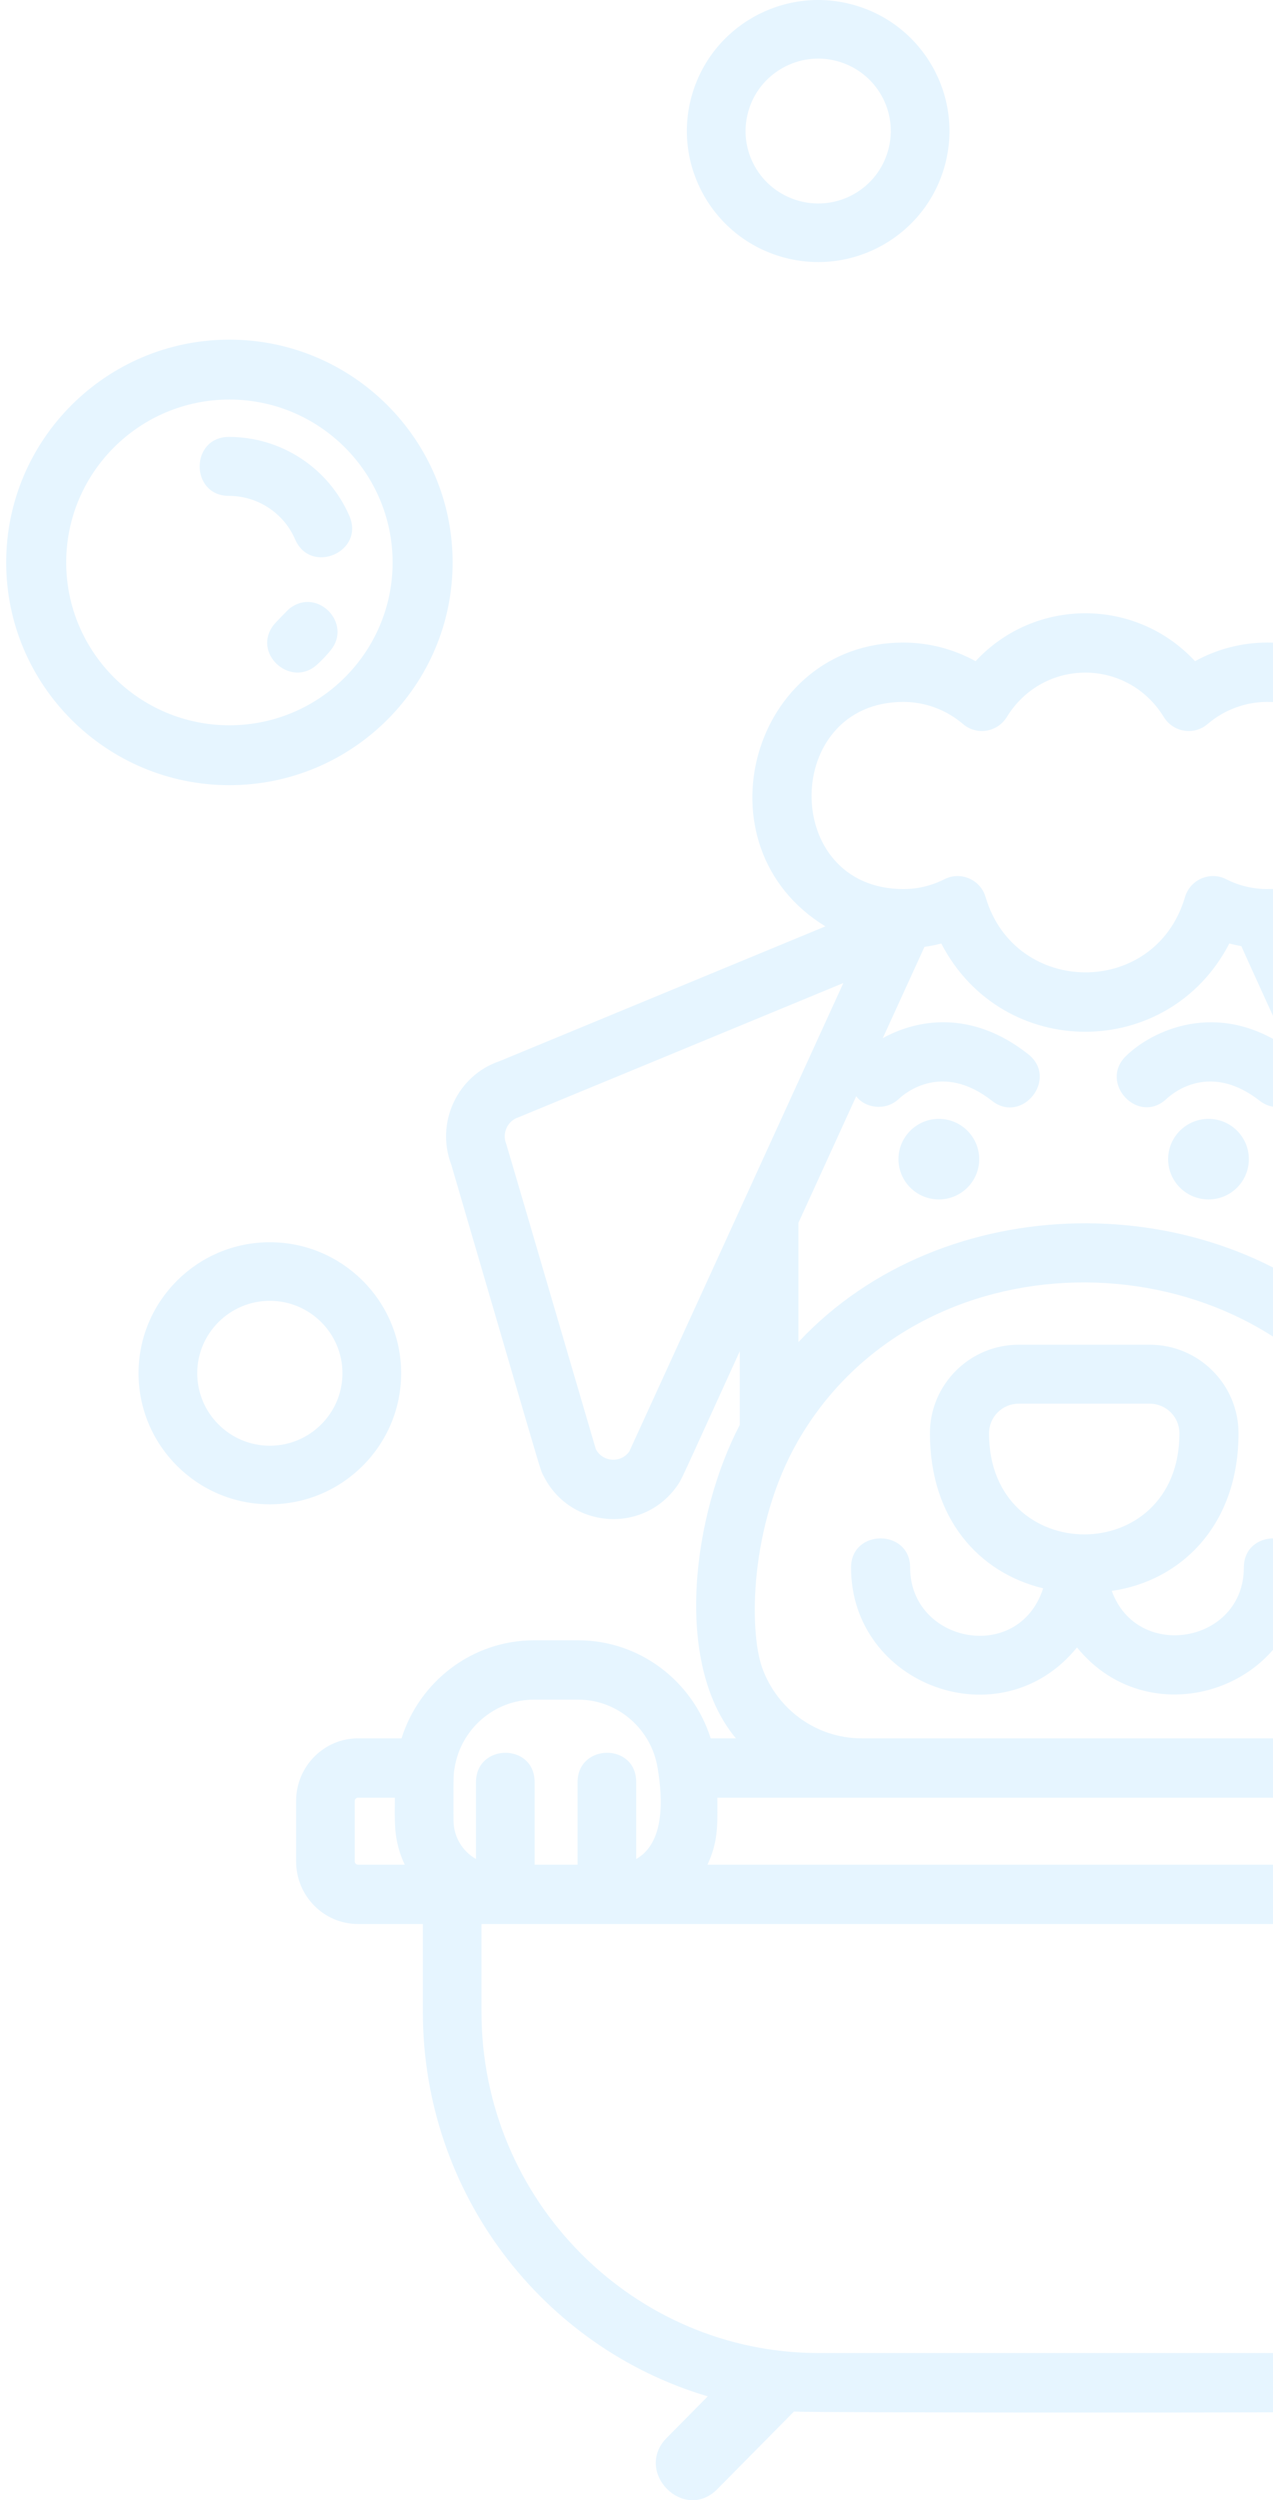 <svg width="135" height="265" viewBox="0 0 135 265" fill="none" xmlns="http://www.w3.org/2000/svg">
<g opacity="0.1">
<path fill-rule="evenodd" clip-rule="evenodd" d="M100.196 17.546C98.168 24.947 90.505 29.306 83.099 27.282C75.662 25.255 71.315 17.603 73.336 10.23C75.369 2.814 83.041 -1.522 90.434 0.494C97.854 2.516 102.218 10.151 100.196 17.546ZM88.793 6.483C84.745 5.369 80.466 7.753 79.341 11.867C78.225 15.925 80.595 20.158 84.74 21.293C88.853 22.42 93.084 19.988 94.191 15.909C95.316 11.844 92.924 7.614 88.793 6.483Z" fill="#0097FF"/>
<path d="M30.742 64.469C30.51 64.646 29.195 66.022 29.065 66.183C26.63 69.204 30.816 72.988 33.611 70.457C34.128 69.988 34.621 69.472 35.06 68.933C37.398 66.087 33.675 62.236 30.742 64.469Z" fill="#0097FF"/>
<path d="M31.299 57.169C30.085 54.364 27.312 52.559 24.281 52.559C20.135 52.559 20.141 46.309 24.281 46.309C29.826 46.309 34.839 49.598 37.048 54.676C38.711 58.502 32.942 60.976 31.299 57.169Z" fill="#0097FF"/>
<path fill-rule="evenodd" clip-rule="evenodd" d="M48 59.615C48 72.637 37.379 83.222 24.324 83.222C11.277 83.222 0.656 72.637 0.656 59.615C0.656 46.593 11.277 36 24.324 36C37.379 36 48 46.593 48 59.615ZM41.635 59.615C41.635 50.093 33.871 42.348 24.324 42.348C14.785 42.348 7.021 50.093 7.021 59.615C7.021 69.129 14.785 76.874 24.324 76.874C33.871 76.874 41.635 69.129 41.635 59.615Z" fill="#0097FF"/>
<path fill-rule="evenodd" clip-rule="evenodd" d="M42.541 145.551C42.541 137.899 36.293 131.666 28.613 131.666C20.933 131.666 14.692 137.899 14.692 145.551C14.692 153.212 20.933 159.444 28.613 159.444C36.293 159.444 42.541 153.212 42.541 145.551ZM20.917 145.551C20.917 141.322 24.372 137.875 28.613 137.875C32.861 137.875 36.316 141.322 36.316 145.551C36.316 149.789 32.861 153.235 28.613 153.235C24.372 153.235 20.917 149.789 20.917 145.551Z" fill="#0097FF"/>
<path d="M99.566 118.591C97.201 118.591 95.282 120.505 95.282 122.864C95.282 125.216 97.201 127.13 99.566 127.13C101.924 127.13 103.843 125.216 103.843 122.864C103.843 120.505 101.924 118.591 99.566 118.591Z" fill="#0097FF"/>
<path d="M128.163 127.13C130.528 127.13 132.439 125.216 132.439 122.864C132.439 120.505 130.528 118.591 128.163 118.591C125.797 118.591 123.878 120.505 123.878 122.864C123.878 125.216 125.797 127.13 128.163 127.13Z" fill="#0097FF"/>
<path fill-rule="evenodd" clip-rule="evenodd" d="M138.173 166.153C138.173 178.8 122.176 184.42 114.213 174.614C106.15 184.542 90.253 178.646 90.253 166.153C90.253 162.017 96.519 162.027 96.519 166.153C96.519 174.137 108.013 176.41 110.626 168.348C103.813 166.709 98.618 160.973 98.618 151.919C98.618 146.739 102.84 142.528 108.025 142.528H121.928C127.121 142.528 131.343 146.739 131.343 151.919C131.343 161.677 125.231 167.573 117.902 168.622C120.621 176.145 131.907 174.152 131.907 166.153C131.907 162.018 138.173 162.024 138.173 166.153ZM108.025 148.778C106.294 148.778 104.884 150.184 104.884 151.919C104.884 166.183 125.077 166.226 125.077 151.919C125.077 150.184 123.667 148.778 121.928 148.778H108.025Z" fill="#0097FF"/>
<path d="M191.608 242.99C191.719 242.838 193.086 241.383 193.316 241.2C196.249 238.866 200.037 242.761 197.689 245.623C197.251 246.17 196.757 246.677 196.24 247.146C193.518 249.647 189.369 246.028 191.608 242.99Z" fill="#0097FF"/>
<path d="M186.897 223.005C182.749 223.005 182.728 229.255 186.897 229.255C189.854 229.255 192.674 230.991 193.915 233.856C195.569 237.689 201.32 235.163 199.664 231.372C197.455 226.286 192.442 223.005 186.897 223.005Z" fill="#0097FF"/>
<path fill-rule="evenodd" clip-rule="evenodd" d="M185.339 213.968C185.351 213.608 185.348 206.032 185.347 204.277L185.347 203.929H192.226C195.841 203.929 198.787 200.957 198.787 197.301V190.886C198.787 187.23 195.841 184.25 192.226 184.25H187.609C185.713 178.228 180.124 173.857 173.548 173.857H168.884C162.308 173.857 156.719 178.228 154.823 184.25H152.149C159.396 175.561 156.309 158.125 150.221 148.369V140.978C152.285 145.495 153.788 148.795 154.893 151.221C157.697 157.376 157.935 157.899 158.252 158.37L158.286 158.42L158.308 158.452L158.359 158.526C161.97 163.715 169.793 163.114 172.584 157.433C172.6 157.401 172.613 157.373 172.626 157.347L172.637 157.326L172.659 157.283C172.862 156.875 172.992 156.432 176.923 142.992C178.246 138.469 180 132.475 182.331 124.516C184.038 120.033 181.653 115.041 177.224 113.548L141.554 98.799C156.613 91.184 151.228 68.106 134.387 68.106C131.706 68.106 129.071 68.79 126.731 70.08C120.44 63.303 109.744 63.31 103.459 70.08C101.119 68.79 98.484 68.106 95.802 68.106C79.66 68.106 73.651 89.711 87.532 98.186L52.965 112.479C48.536 113.972 46.151 118.964 47.858 123.446C50.373 132.028 52.214 138.326 53.568 142.958L53.584 143.013C57.202 155.384 57.331 155.827 57.539 156.229L57.563 156.275C57.578 156.304 57.595 156.335 57.614 156.372C60.388 162.033 68.215 162.652 71.83 157.457L71.835 157.451C71.876 157.391 71.912 157.337 71.948 157.283C72.257 156.812 72.494 156.292 74.792 151.245L74.793 151.244L74.794 151.24C75.673 149.311 76.853 146.721 78.453 143.219V151.026C73.57 160.358 71.288 176.153 78.041 184.25H75.367C73.471 178.228 67.882 173.857 61.306 173.857H56.642C50.066 173.857 44.477 178.228 42.581 184.25H37.964C34.349 184.25 31.403 187.23 31.403 190.886V197.301C31.403 200.957 34.349 203.929 37.964 203.929H44.843V213.237C44.843 232.523 57.614 248.836 75.056 253.993L70.703 258.396C67.163 261.995 72.528 267.408 76.075 263.821L84.197 255.605C86.264 255.737 143.752 255.748 145.993 255.605L154.115 263.821C157.664 267.41 163.025 261.994 159.486 258.396L155.134 253.993C159.152 252.806 162.922 251.022 166.342 248.749C170.291 255.888 177.854 260.723 186.505 260.723C199.261 260.723 209.638 250.228 209.638 237.326C209.638 223.721 198.169 213.191 185.339 213.968ZM188.317 190.54H192.226C192.413 190.54 192.568 190.697 192.568 190.886V197.301C192.568 197.49 192.413 197.639 192.226 197.639H187.267C188.346 195.354 188.335 193.584 188.32 191.355V191.351L188.32 191.346C188.319 191.207 188.318 191.066 188.318 190.924C188.317 190.797 188.317 190.67 188.317 190.54ZM37.964 197.639C37.777 197.639 37.621 197.49 37.621 197.301V190.886C37.621 190.697 37.777 190.54 37.964 190.54H41.873C41.873 190.825 41.871 191.103 41.869 191.376V191.378C41.852 193.538 41.838 195.345 42.923 197.639H37.964ZM160.45 187.395C161.09 183.315 164.621 180.146 168.884 180.146H173.548C177.811 180.146 181.342 183.314 181.982 187.395C182.102 188.105 182.102 188.222 182.099 191.063L182.099 191.089V191.093C182.099 191.608 182.098 192.211 182.098 192.922C182.098 194.691 181.134 196.232 179.712 197.042V188.897C179.712 184.717 173.493 184.766 173.493 188.897V197.639H168.938V188.897C168.938 184.695 162.72 184.783 162.72 188.897V197.042C161.298 196.232 160.334 194.691 160.334 192.922C160.334 192.524 160.333 192.16 160.333 191.827L160.332 190.843C160.327 188.312 160.327 188.115 160.45 187.395ZM175.203 119.492C176.357 119.861 176.973 121.163 176.509 122.306C176.462 122.422 173.255 133.358 170.581 142.478L170.542 142.611L170.536 142.628C168.64 149.095 167.023 154.61 167.011 154.635C166.32 156.043 164.342 156.194 163.451 154.91C163.427 154.885 140.768 105.293 140.754 105.262C140.875 105.312 175.078 119.453 175.203 119.492ZM109.009 111.709C102.992 106.991 97.233 108.037 93.618 110.034L98.041 100.356C98.639 100.277 99.238 100.159 99.821 100.002C106.288 112.478 123.902 112.476 130.369 100.002C130.789 100.112 131.216 100.207 131.651 100.285C131.733 100.549 135.919 109.682 136.5 110.948L136.501 110.95L136.564 111.088C129.063 105.844 122.106 109.279 119.401 111.937C116.503 114.776 120.698 119.29 123.707 116.473C124.438 115.789 128.348 112.573 133.595 116.677C135.253 117.987 137.745 117.275 138.445 115.199L144.003 127.37V140.719C128.347 125.689 100.087 125.763 84.671 142.252V129.61L90.804 116.19C91.652 117.391 93.851 117.848 95.32 116.473C96.051 115.789 99.961 112.573 105.2 116.677C108.407 119.21 112.318 114.29 109.009 111.709ZM144.003 150.271C151.391 160.831 150.509 173.61 149.35 176.797C147.78 181.145 143.645 184.25 138.81 184.25H91.379C86.545 184.25 82.409 181.145 80.839 176.797C79.421 172.895 79.455 161.639 84.671 152.646C97.441 130.628 130.458 130.896 144.003 150.271ZM95.802 74.396C98.111 74.396 100.35 75.229 102.122 76.739C103.613 78.009 105.797 77.581 106.77 76C110.63 69.716 119.567 69.727 123.42 76C124.406 77.603 126.594 77.995 128.068 76.739C129.832 75.229 132.079 74.396 134.387 74.396C147.349 74.396 147.357 94.232 134.387 94.232C132.901 94.232 131.424 93.897 130.027 93.186C128.307 92.316 126.199 93.225 125.658 95.112C122.499 105.763 107.662 105.662 104.531 95.112C103.99 93.221 101.878 92.319 100.163 93.186C98.795 93.878 97.326 94.232 95.802 94.232C82.731 94.232 82.907 74.396 95.802 74.396ZM66.739 153.841C65.84 155.124 63.87 154.97 63.179 153.573C63.151 153.489 61.776 148.798 60.079 143.014C57.324 133.619 53.724 121.342 53.681 121.237C53.216 120.093 53.834 118.791 54.986 118.423C55.083 118.393 82.65 106.998 88.395 104.623L89.436 104.193L88.466 106.317L88.463 106.322C84.141 115.783 66.897 153.52 66.739 153.841ZM76.075 190.54H154.115C154.115 190.826 154.113 191.105 154.111 191.379C154.094 193.539 154.08 195.345 155.165 197.639H75.025C76.104 195.354 76.093 193.584 76.078 191.355C76.076 191.09 76.075 190.819 76.075 190.54ZM50.478 197.042C49.056 196.232 48.092 194.691 48.092 192.922C48.092 192.104 48.091 191.43 48.09 190.869V190.868C48.086 188.314 48.085 188.118 48.208 187.395C48.848 183.315 52.379 180.146 56.642 180.146H61.306C65.588 180.146 69.106 183.354 69.74 187.395C70.322 190.814 70.451 195.344 67.47 197.042V188.897C67.47 184.695 61.251 184.783 61.251 188.897V197.639H56.696V188.897C56.696 184.711 50.478 184.771 50.478 188.897V197.042ZM164.018 242.751C157.954 247.094 150.779 249.402 143.373 249.402H86.817C67.218 249.402 51.061 233.291 51.061 213.237V203.929H179.074C179.074 208.687 179.091 211.192 179.1 212.638V212.646C179.11 214.246 179.112 214.547 179.074 215.179C167.787 219.053 161.208 231.068 164.018 242.751ZM186.505 254.434C177.207 254.434 169.599 246.772 169.599 237.326C169.599 227.882 177.21 220.226 186.505 220.226C195.833 220.226 203.419 227.9 203.419 237.326C203.419 246.76 195.833 254.434 186.505 254.434Z" fill="#0097FF"/>
<path fill-rule="evenodd" clip-rule="evenodd" d="M177.586 160.208C177.586 167.919 183.876 174.192 191.599 174.192C199.33 174.192 205.619 167.919 205.619 160.208C205.619 152.505 199.33 146.231 191.599 146.231C183.876 146.231 177.586 152.505 177.586 160.208ZM191.599 152.481C195.876 152.481 199.353 155.95 199.353 160.208C199.353 164.473 195.876 167.942 191.599 167.942C187.33 167.942 183.853 164.473 183.853 160.208C183.853 155.95 187.33 152.481 191.599 152.481Z" fill="#0097FF"/>
<path fill-rule="evenodd" clip-rule="evenodd" d="M190.59 110.322C192.415 103.659 199.289 99.735 205.972 101.557C212.651 103.378 216.586 110.234 214.759 116.901C212.946 123.525 206.068 127.493 199.377 125.665C192.708 123.861 188.76 117.001 190.59 110.322ZM200.854 120.281C204.544 121.28 208.353 119.108 209.361 115.434C210.362 111.741 208.184 107.942 204.502 106.949C200.81 105.932 196.995 108.111 195.995 111.795C194.987 115.469 197.164 119.275 200.854 120.281Z" fill="#0097FF"/>
</g>
</svg>
